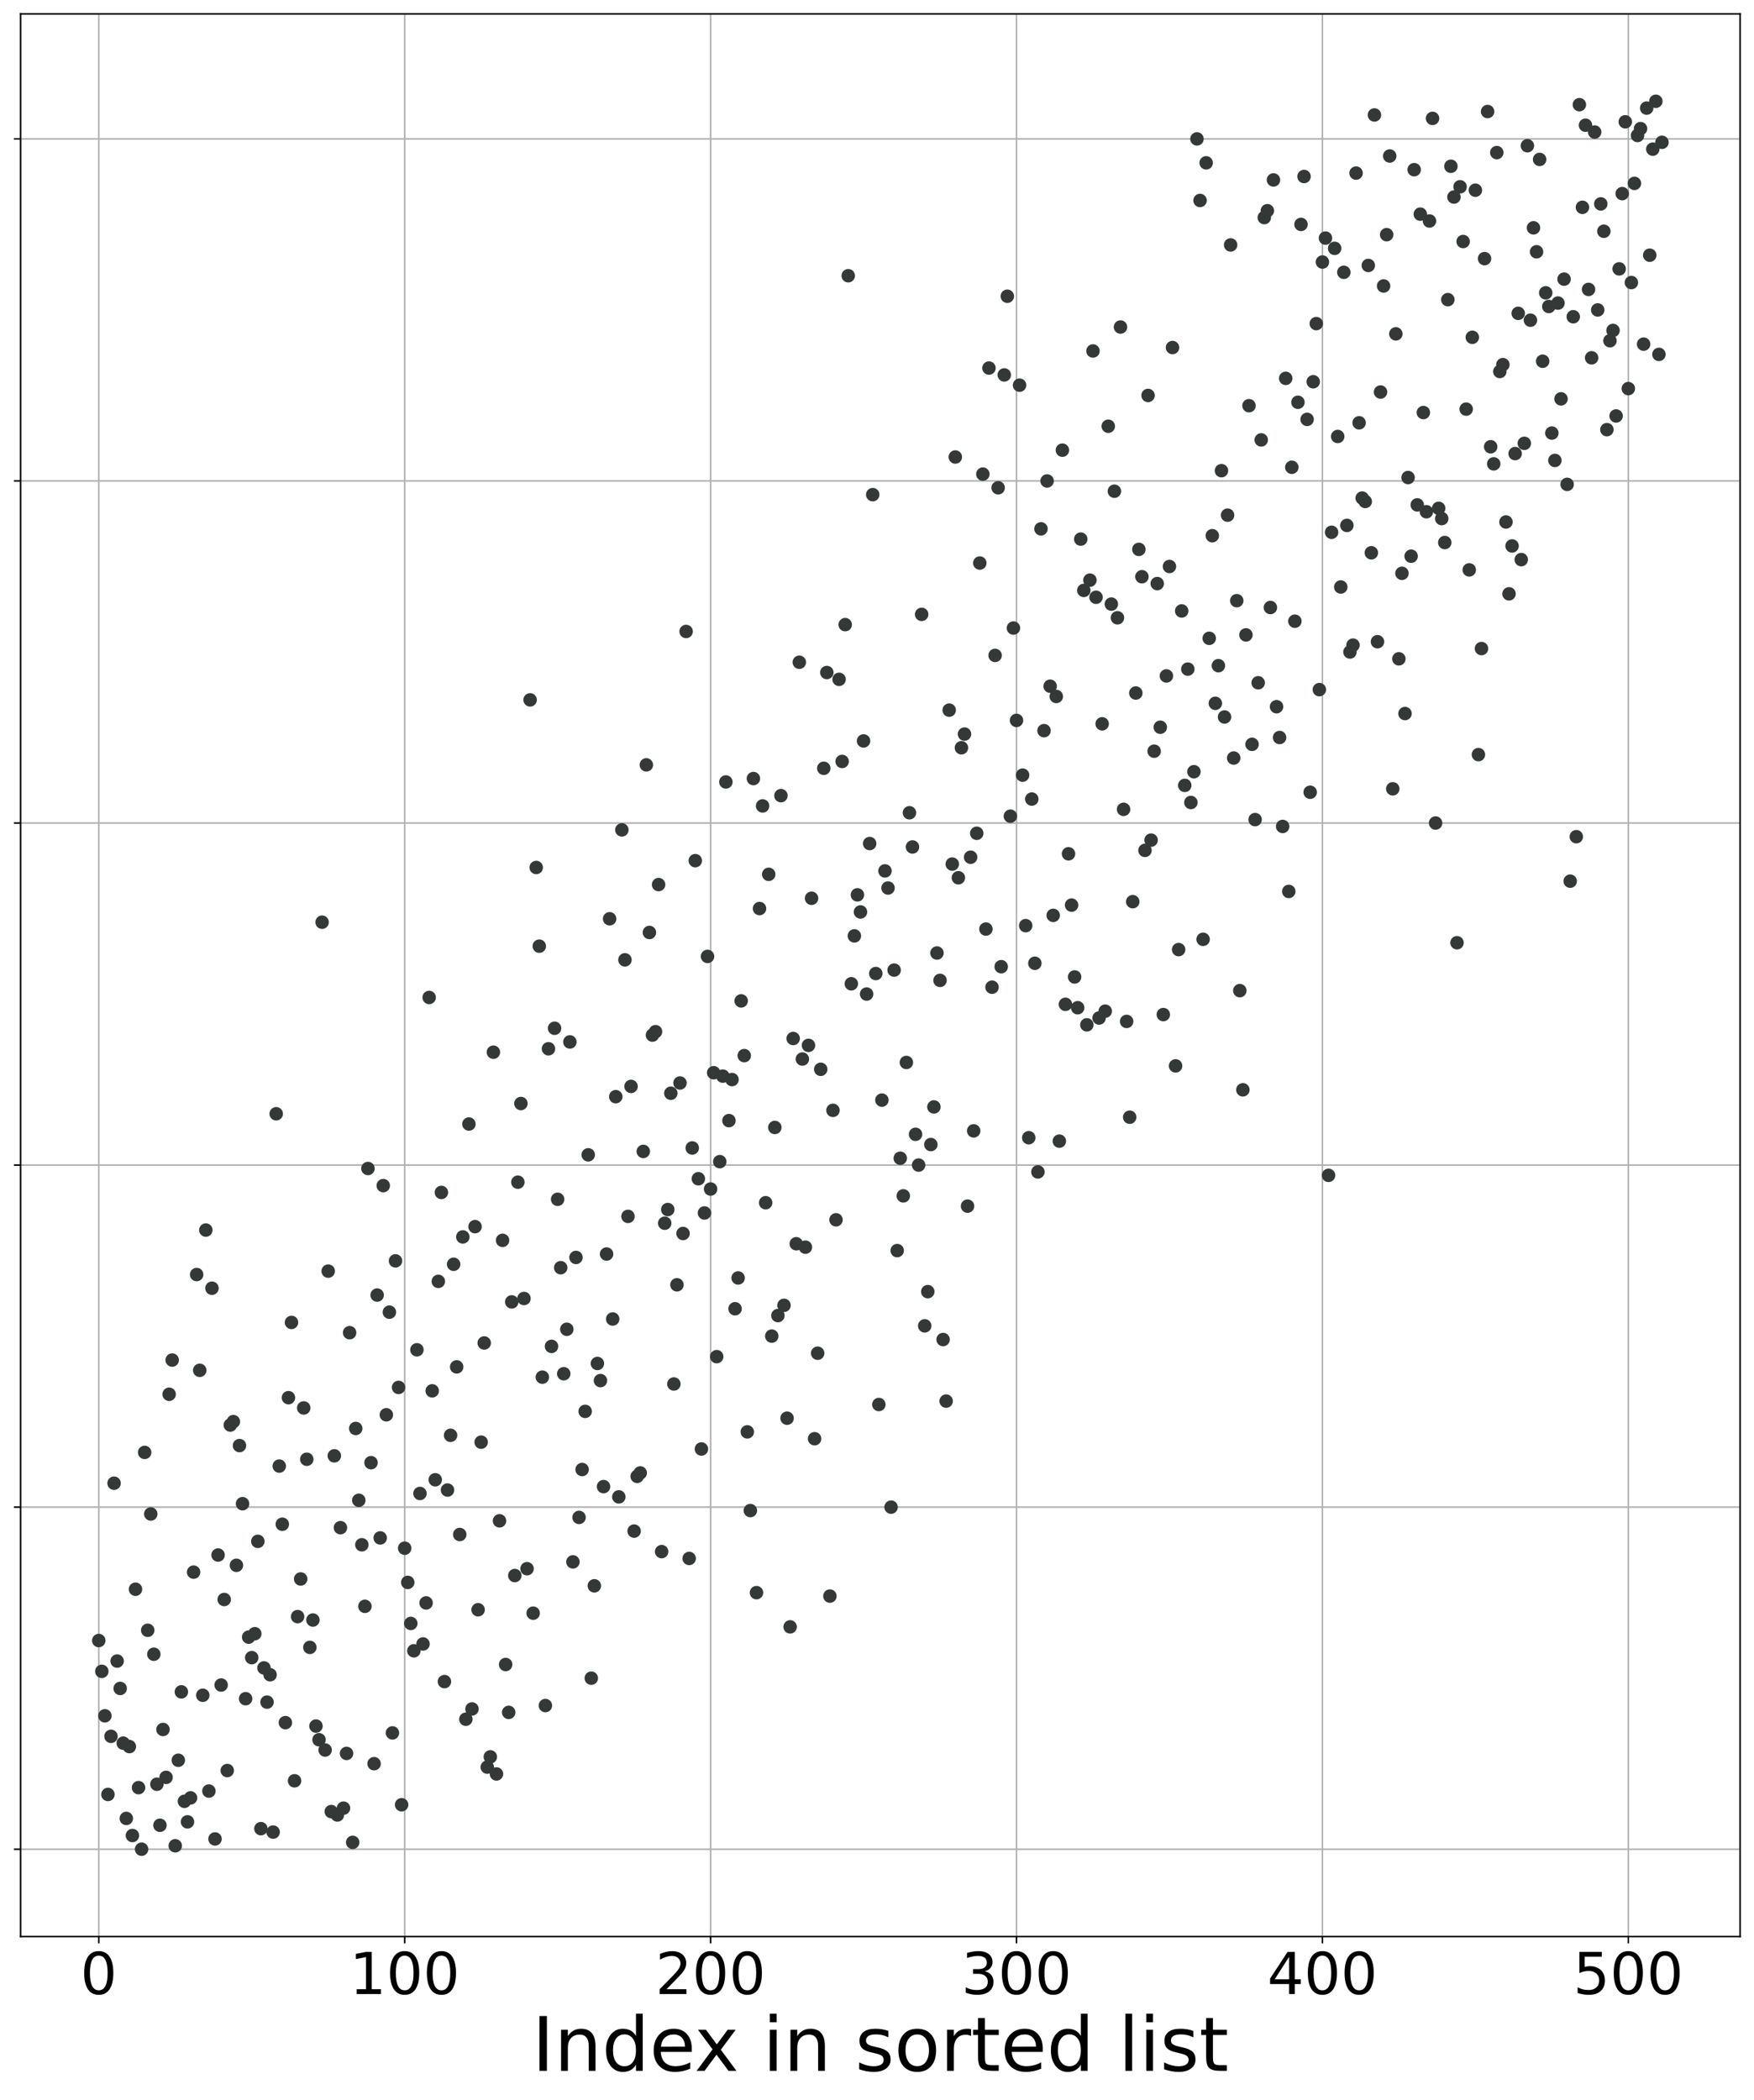 <?xml version="1.0" encoding="utf-8" standalone="no"?>
<!DOCTYPE svg PUBLIC "-//W3C//DTD SVG 1.1//EN"
  "http://www.w3.org/Graphics/SVG/1.1/DTD/svg11.dtd">
<!-- Created with matplotlib (https://matplotlib.org/) -->
<svg height="1090.099pt" version="1.1" viewBox="0 0 910.7 1090.099" width="910.7pt" xmlns="http://www.w3.org/2000/svg" xmlns:xlink="http://www.w3.org/1999/xlink">
 <defs>
  <style type="text/css">*{stroke-linecap:butt;stroke-linejoin:round;}</style>
 </defs>
 <g id="figure_1">
  <g id="patch_1">
   <path d="M 0 1090.099 
L 910.7 1090.099 
L 910.7 0 
L 0 0 
z
" style="fill:#ffffff;"/>
  </g>
  <g id="axes_1">
   <g id="patch_2">
    <path d="M 10.7 1005.12 
L 903.5 1005.12 
L 903.5 7.2 
L 10.7 7.2 
z
" style="fill:#ffffff;"/>
   </g>
   <g id="matplotlib.axis_1">
    <g id="xtick_1">
     <g id="line2d_1">
      <path clip-path="url(#p8eec922170)" d="M 51.282 1005.12 
L 51.282 7.2 
" style="fill:none;stroke:#b0b0b0;stroke-linecap:square;stroke-width:0.8;"/>
     </g>
     <g id="line2d_2">
      <defs>
       <path d="M 0 0 
L 0 3.5 
" id="m41e8f4e3dd" style="stroke:#000000;stroke-width:0.8;"/>
      </defs>
      <g>
       <use style="stroke:#000000;stroke-width:0.8;" x="51.282" xlink:href="#m41e8f4e3dd" y="1005.12"/>
      </g>
     </g>
     <g id="text_1">
      <!-- 0 -->
      <g transform="translate(41.738 1034.915)scale(0.3 -0.3)">
       <defs>
        <path d="M 31.781 66.406 
Q 24.172 66.406 20.328 58.906 
Q 16.5 51.422 16.5 36.375 
Q 16.5 21.391 20.328 13.891 
Q 24.172 6.391 31.781 6.391 
Q 39.453 6.391 43.281 13.891 
Q 47.125 21.391 47.125 36.375 
Q 47.125 51.422 43.281 58.906 
Q 39.453 66.406 31.781 66.406 
z
M 31.781 74.219 
Q 44.047 74.219 50.516 64.516 
Q 56.984 54.828 56.984 36.375 
Q 56.984 17.969 50.516 8.266 
Q 44.047 -1.422 31.781 -1.422 
Q 19.531 -1.422 13.062 8.266 
Q 6.594 17.969 6.594 36.375 
Q 6.594 54.828 13.062 64.516 
Q 19.531 74.219 31.781 74.219 
z
" id="DejaVuSans-48"/>
       </defs>
       <use xlink:href="#DejaVuSans-48"/>
      </g>
     </g>
    </g>
    <g id="xtick_2">
     <g id="line2d_3">
      <path clip-path="url(#p8eec922170)" d="M 210.115 1005.12 
L 210.115 7.2 
" style="fill:none;stroke:#b0b0b0;stroke-linecap:square;stroke-width:0.8;"/>
     </g>
     <g id="line2d_4">
      <g>
       <use style="stroke:#000000;stroke-width:0.8;" x="210.115" xlink:href="#m41e8f4e3dd" y="1005.12"/>
      </g>
     </g>
     <g id="text_2">
      <!-- 100 -->
      <g transform="translate(181.484 1034.915)scale(0.3 -0.3)">
       <defs>
        <path d="M 12.406 8.297 
L 28.516 8.297 
L 28.516 63.922 
L 10.984 60.406 
L 10.984 69.391 
L 28.422 72.906 
L 38.281 72.906 
L 38.281 8.297 
L 54.391 8.297 
L 54.391 0 
L 12.406 0 
z
" id="DejaVuSans-49"/>
       </defs>
       <use xlink:href="#DejaVuSans-49"/>
       <use x="63.623" xlink:href="#DejaVuSans-48"/>
       <use x="127.246" xlink:href="#DejaVuSans-48"/>
      </g>
     </g>
    </g>
    <g id="xtick_3">
     <g id="line2d_5">
      <path clip-path="url(#p8eec922170)" d="M 368.948 1005.12 
L 368.948 7.2 
" style="fill:none;stroke:#b0b0b0;stroke-linecap:square;stroke-width:0.8;"/>
     </g>
     <g id="line2d_6">
      <g>
       <use style="stroke:#000000;stroke-width:0.8;" x="368.948" xlink:href="#m41e8f4e3dd" y="1005.12"/>
      </g>
     </g>
     <g id="text_3">
      <!-- 200 -->
      <g transform="translate(340.316 1034.915)scale(0.3 -0.3)">
       <defs>
        <path d="M 19.188 8.297 
L 53.609 8.297 
L 53.609 0 
L 7.328 0 
L 7.328 8.297 
Q 12.938 14.109 22.625 23.891 
Q 32.328 33.688 34.812 36.531 
Q 39.547 41.844 41.422 45.531 
Q 43.312 49.219 43.312 52.781 
Q 43.312 58.594 39.234 62.25 
Q 35.156 65.922 28.609 65.922 
Q 23.969 65.922 18.812 64.312 
Q 13.672 62.703 7.812 59.422 
L 7.812 69.391 
Q 13.766 71.781 18.938 73 
Q 24.125 74.219 28.422 74.219 
Q 39.75 74.219 46.484 68.547 
Q 53.219 62.891 53.219 53.422 
Q 53.219 48.922 51.531 44.891 
Q 49.859 40.875 45.406 35.406 
Q 44.188 33.984 37.641 27.219 
Q 31.109 20.453 19.188 8.297 
z
" id="DejaVuSans-50"/>
       </defs>
       <use xlink:href="#DejaVuSans-50"/>
       <use x="63.623" xlink:href="#DejaVuSans-48"/>
       <use x="127.246" xlink:href="#DejaVuSans-48"/>
      </g>
     </g>
    </g>
    <g id="xtick_4">
     <g id="line2d_7">
      <path clip-path="url(#p8eec922170)" d="M 527.781 1005.12 
L 527.781 7.2 
" style="fill:none;stroke:#b0b0b0;stroke-linecap:square;stroke-width:0.8;"/>
     </g>
     <g id="line2d_8">
      <g>
       <use style="stroke:#000000;stroke-width:0.8;" x="527.781" xlink:href="#m41e8f4e3dd" y="1005.12"/>
      </g>
     </g>
     <g id="text_4">
      <!-- 300 -->
      <g transform="translate(499.149 1034.915)scale(0.3 -0.3)">
       <defs>
        <path d="M 40.578 39.312 
Q 47.656 37.797 51.625 33 
Q 55.609 28.219 55.609 21.188 
Q 55.609 10.406 48.188 4.484 
Q 40.766 -1.422 27.094 -1.422 
Q 22.516 -1.422 17.656 -0.516 
Q 12.797 0.391 7.625 2.203 
L 7.625 11.719 
Q 11.719 9.328 16.594 8.109 
Q 21.484 6.891 26.812 6.891 
Q 36.078 6.891 40.938 10.547 
Q 45.797 14.203 45.797 21.188 
Q 45.797 27.641 41.281 31.266 
Q 36.766 34.906 28.719 34.906 
L 20.219 34.906 
L 20.219 43.016 
L 29.109 43.016 
Q 36.375 43.016 40.234 45.922 
Q 44.094 48.828 44.094 54.297 
Q 44.094 59.906 40.109 62.906 
Q 36.141 65.922 28.719 65.922 
Q 24.656 65.922 20.016 65.031 
Q 15.375 64.156 9.812 62.312 
L 9.812 71.094 
Q 15.438 72.656 20.344 73.438 
Q 25.25 74.219 29.594 74.219 
Q 40.828 74.219 47.359 69.109 
Q 53.906 64.016 53.906 55.328 
Q 53.906 49.266 50.438 45.094 
Q 46.969 40.922 40.578 39.312 
z
" id="DejaVuSans-51"/>
       </defs>
       <use xlink:href="#DejaVuSans-51"/>
       <use x="63.623" xlink:href="#DejaVuSans-48"/>
       <use x="127.246" xlink:href="#DejaVuSans-48"/>
      </g>
     </g>
    </g>
    <g id="xtick_5">
     <g id="line2d_9">
      <path clip-path="url(#p8eec922170)" d="M 686.614 1005.12 
L 686.614 7.2 
" style="fill:none;stroke:#b0b0b0;stroke-linecap:square;stroke-width:0.8;"/>
     </g>
     <g id="line2d_10">
      <g>
       <use style="stroke:#000000;stroke-width:0.8;" x="686.614" xlink:href="#m41e8f4e3dd" y="1005.12"/>
      </g>
     </g>
     <g id="text_5">
      <!-- 400 -->
      <g transform="translate(657.982 1034.915)scale(0.3 -0.3)">
       <defs>
        <path d="M 37.797 64.312 
L 12.891 25.391 
L 37.797 25.391 
z
M 35.203 72.906 
L 47.609 72.906 
L 47.609 25.391 
L 58.016 25.391 
L 58.016 17.188 
L 47.609 17.188 
L 47.609 0 
L 37.797 0 
L 37.797 17.188 
L 4.891 17.188 
L 4.891 26.703 
z
" id="DejaVuSans-52"/>
       </defs>
       <use xlink:href="#DejaVuSans-52"/>
       <use x="63.623" xlink:href="#DejaVuSans-48"/>
       <use x="127.246" xlink:href="#DejaVuSans-48"/>
      </g>
     </g>
    </g>
    <g id="xtick_6">
     <g id="line2d_11">
      <path clip-path="url(#p8eec922170)" d="M 845.447 1005.12 
L 845.447 7.2 
" style="fill:none;stroke:#b0b0b0;stroke-linecap:square;stroke-width:0.8;"/>
     </g>
     <g id="line2d_12">
      <g>
       <use style="stroke:#000000;stroke-width:0.8;" x="845.447" xlink:href="#m41e8f4e3dd" y="1005.12"/>
      </g>
     </g>
     <g id="text_6">
      <!-- 500 -->
      <g transform="translate(816.815 1034.915)scale(0.3 -0.3)">
       <defs>
        <path d="M 10.797 72.906 
L 49.516 72.906 
L 49.516 64.594 
L 19.828 64.594 
L 19.828 46.734 
Q 21.969 47.469 24.109 47.828 
Q 26.266 48.188 28.422 48.188 
Q 40.625 48.188 47.75 41.5 
Q 54.891 34.812 54.891 23.391 
Q 54.891 11.625 47.562 5.094 
Q 40.234 -1.422 26.906 -1.422 
Q 22.312 -1.422 17.547 -0.641 
Q 12.797 0.141 7.719 1.703 
L 7.719 11.625 
Q 12.109 9.234 16.797 8.062 
Q 21.484 6.891 26.703 6.891 
Q 35.156 6.891 40.078 11.328 
Q 45.016 15.766 45.016 23.391 
Q 45.016 31 40.078 35.438 
Q 35.156 39.891 26.703 39.891 
Q 22.75 39.891 18.812 39.016 
Q 14.891 38.141 10.797 36.281 
z
" id="DejaVuSans-53"/>
       </defs>
       <use xlink:href="#DejaVuSans-53"/>
       <use x="63.623" xlink:href="#DejaVuSans-48"/>
       <use x="127.246" xlink:href="#DejaVuSans-48"/>
      </g>
     </g>
    </g>
    <g id="text_7">
     <!-- Index in sorted list -->
     <g transform="translate(276.277 1074.788)scale(0.39 -0.39)">
      <defs>
       <path d="M 9.812 72.906 
L 19.672 72.906 
L 19.672 0 
L 9.812 0 
z
" id="DejaVuSans-73"/>
       <path d="M 54.891 33.016 
L 54.891 0 
L 45.906 0 
L 45.906 32.719 
Q 45.906 40.484 42.875 44.328 
Q 39.844 48.188 33.797 48.188 
Q 26.516 48.188 22.312 43.547 
Q 18.109 38.922 18.109 30.906 
L 18.109 0 
L 9.078 0 
L 9.078 54.688 
L 18.109 54.688 
L 18.109 46.188 
Q 21.344 51.125 25.703 53.562 
Q 30.078 56 35.797 56 
Q 45.219 56 50.047 50.172 
Q 54.891 44.344 54.891 33.016 
z
" id="DejaVuSans-110"/>
       <path d="M 45.406 46.391 
L 45.406 75.984 
L 54.391 75.984 
L 54.391 0 
L 45.406 0 
L 45.406 8.203 
Q 42.578 3.328 38.25 0.953 
Q 33.938 -1.422 27.875 -1.422 
Q 17.969 -1.422 11.734 6.484 
Q 5.516 14.406 5.516 27.297 
Q 5.516 40.188 11.734 48.094 
Q 17.969 56 27.875 56 
Q 33.938 56 38.25 53.625 
Q 42.578 51.266 45.406 46.391 
z
M 14.797 27.297 
Q 14.797 17.391 18.875 11.75 
Q 22.953 6.109 30.078 6.109 
Q 37.203 6.109 41.297 11.75 
Q 45.406 17.391 45.406 27.297 
Q 45.406 37.203 41.297 42.844 
Q 37.203 48.484 30.078 48.484 
Q 22.953 48.484 18.875 42.844 
Q 14.797 37.203 14.797 27.297 
z
" id="DejaVuSans-100"/>
       <path d="M 56.203 29.594 
L 56.203 25.203 
L 14.891 25.203 
Q 15.484 15.922 20.484 11.062 
Q 25.484 6.203 34.422 6.203 
Q 39.594 6.203 44.453 7.469 
Q 49.312 8.734 54.109 11.281 
L 54.109 2.781 
Q 49.266 0.734 44.188 -0.344 
Q 39.109 -1.422 33.891 -1.422 
Q 20.797 -1.422 13.156 6.188 
Q 5.516 13.812 5.516 26.812 
Q 5.516 40.234 12.766 48.109 
Q 20.016 56 32.328 56 
Q 43.359 56 49.781 48.891 
Q 56.203 41.797 56.203 29.594 
z
M 47.219 32.234 
Q 47.125 39.594 43.094 43.984 
Q 39.062 48.391 32.422 48.391 
Q 24.906 48.391 20.391 44.141 
Q 15.875 39.891 15.188 32.172 
z
" id="DejaVuSans-101"/>
       <path d="M 54.891 54.688 
L 35.109 28.078 
L 55.906 0 
L 45.312 0 
L 29.391 21.484 
L 13.484 0 
L 2.875 0 
L 24.125 28.609 
L 4.688 54.688 
L 15.281 54.688 
L 29.781 35.203 
L 44.281 54.688 
z
" id="DejaVuSans-120"/>
       <path id="DejaVuSans-32"/>
       <path d="M 9.422 54.688 
L 18.406 54.688 
L 18.406 0 
L 9.422 0 
z
M 9.422 75.984 
L 18.406 75.984 
L 18.406 64.594 
L 9.422 64.594 
z
" id="DejaVuSans-105"/>
       <path d="M 44.281 53.078 
L 44.281 44.578 
Q 40.484 46.531 36.375 47.5 
Q 32.281 48.484 27.875 48.484 
Q 21.188 48.484 17.844 46.438 
Q 14.5 44.391 14.5 40.281 
Q 14.5 37.156 16.891 35.375 
Q 19.281 33.594 26.516 31.984 
L 29.594 31.297 
Q 39.156 29.25 43.188 25.516 
Q 47.219 21.781 47.219 15.094 
Q 47.219 7.469 41.188 3.016 
Q 35.156 -1.422 24.609 -1.422 
Q 20.219 -1.422 15.453 -0.562 
Q 10.688 0.297 5.422 2 
L 5.422 11.281 
Q 10.406 8.688 15.234 7.391 
Q 20.062 6.109 24.812 6.109 
Q 31.156 6.109 34.562 8.281 
Q 37.984 10.453 37.984 14.406 
Q 37.984 18.062 35.516 20.016 
Q 33.062 21.969 24.703 23.781 
L 21.578 24.516 
Q 13.234 26.266 9.516 29.906 
Q 5.812 33.547 5.812 39.891 
Q 5.812 47.609 11.281 51.797 
Q 16.75 56 26.812 56 
Q 31.781 56 36.172 55.266 
Q 40.578 54.547 44.281 53.078 
z
" id="DejaVuSans-115"/>
       <path d="M 30.609 48.391 
Q 23.391 48.391 19.188 42.75 
Q 14.984 37.109 14.984 27.297 
Q 14.984 17.484 19.156 11.844 
Q 23.344 6.203 30.609 6.203 
Q 37.797 6.203 41.984 11.859 
Q 46.188 17.531 46.188 27.297 
Q 46.188 37.016 41.984 42.703 
Q 37.797 48.391 30.609 48.391 
z
M 30.609 56 
Q 42.328 56 49.016 48.375 
Q 55.719 40.766 55.719 27.297 
Q 55.719 13.875 49.016 6.219 
Q 42.328 -1.422 30.609 -1.422 
Q 18.844 -1.422 12.172 6.219 
Q 5.516 13.875 5.516 27.297 
Q 5.516 40.766 12.172 48.375 
Q 18.844 56 30.609 56 
z
" id="DejaVuSans-111"/>
       <path d="M 41.109 46.297 
Q 39.594 47.172 37.812 47.578 
Q 36.031 48 33.891 48 
Q 26.266 48 22.188 43.047 
Q 18.109 38.094 18.109 28.812 
L 18.109 0 
L 9.078 0 
L 9.078 54.688 
L 18.109 54.688 
L 18.109 46.188 
Q 20.953 51.172 25.484 53.578 
Q 30.031 56 36.531 56 
Q 37.453 56 38.578 55.875 
Q 39.703 55.766 41.062 55.516 
z
" id="DejaVuSans-114"/>
       <path d="M 18.312 70.219 
L 18.312 54.688 
L 36.812 54.688 
L 36.812 47.703 
L 18.312 47.703 
L 18.312 18.016 
Q 18.312 11.328 20.141 9.422 
Q 21.969 7.516 27.594 7.516 
L 36.812 7.516 
L 36.812 0 
L 27.594 0 
Q 17.188 0 13.234 3.875 
Q 9.281 7.766 9.281 18.016 
L 9.281 47.703 
L 2.688 47.703 
L 2.688 54.688 
L 9.281 54.688 
L 9.281 70.219 
z
" id="DejaVuSans-116"/>
       <path d="M 9.422 75.984 
L 18.406 75.984 
L 18.406 0 
L 9.422 0 
z
" id="DejaVuSans-108"/>
      </defs>
      <use xlink:href="#DejaVuSans-73"/>
      <use x="29.492" xlink:href="#DejaVuSans-110"/>
      <use x="92.871" xlink:href="#DejaVuSans-100"/>
      <use x="156.348" xlink:href="#DejaVuSans-101"/>
      <use x="216.121" xlink:href="#DejaVuSans-120"/>
      <use x="275.301" xlink:href="#DejaVuSans-32"/>
      <use x="307.088" xlink:href="#DejaVuSans-105"/>
      <use x="334.871" xlink:href="#DejaVuSans-110"/>
      <use x="398.25" xlink:href="#DejaVuSans-32"/>
      <use x="430.037" xlink:href="#DejaVuSans-115"/>
      <use x="482.137" xlink:href="#DejaVuSans-111"/>
      <use x="543.318" xlink:href="#DejaVuSans-114"/>
      <use x="584.432" xlink:href="#DejaVuSans-116"/>
      <use x="623.641" xlink:href="#DejaVuSans-101"/>
      <use x="685.164" xlink:href="#DejaVuSans-100"/>
      <use x="748.641" xlink:href="#DejaVuSans-32"/>
      <use x="780.428" xlink:href="#DejaVuSans-108"/>
      <use x="808.211" xlink:href="#DejaVuSans-105"/>
      <use x="835.994" xlink:href="#DejaVuSans-115"/>
      <use x="888.094" xlink:href="#DejaVuSans-116"/>
     </g>
    </g>
   </g>
   <g id="matplotlib.axis_2">
    <g id="ytick_1">
     <g id="line2d_13">
      <path clip-path="url(#p8eec922170)" d="M 10.7 959.76 
L 903.5 959.76 
" style="fill:none;stroke:#b0b0b0;stroke-linecap:square;stroke-width:0.8;"/>
     </g>
     <g id="line2d_14">
      <defs>
       <path d="M 0 0 
L -3.5 0 
" id="m7d9b31436d" style="stroke:#000000;stroke-width:0.8;"/>
      </defs>
      <g>
       <use style="stroke:#000000;stroke-width:0.8;" x="10.7" xlink:href="#m7d9b31436d" y="959.76"/>
      </g>
     </g>
    </g>
    <g id="ytick_2">
     <g id="line2d_15">
      <path clip-path="url(#p8eec922170)" d="M 10.7 782.226 
L 903.5 782.226 
" style="fill:none;stroke:#b0b0b0;stroke-linecap:square;stroke-width:0.8;"/>
     </g>
     <g id="line2d_16">
      <g>
       <use style="stroke:#000000;stroke-width:0.8;" x="10.7" xlink:href="#m7d9b31436d" y="782.226"/>
      </g>
     </g>
    </g>
    <g id="ytick_3">
     <g id="line2d_17">
      <path clip-path="url(#p8eec922170)" d="M 10.7 604.692 
L 903.5 604.692 
" style="fill:none;stroke:#b0b0b0;stroke-linecap:square;stroke-width:0.8;"/>
     </g>
     <g id="line2d_18">
      <g>
       <use style="stroke:#000000;stroke-width:0.8;" x="10.7" xlink:href="#m7d9b31436d" y="604.692"/>
      </g>
     </g>
    </g>
    <g id="ytick_4">
     <g id="line2d_19">
      <path clip-path="url(#p8eec922170)" d="M 10.7 427.157 
L 903.5 427.157 
" style="fill:none;stroke:#b0b0b0;stroke-linecap:square;stroke-width:0.8;"/>
     </g>
     <g id="line2d_20">
      <g>
       <use style="stroke:#000000;stroke-width:0.8;" x="10.7" xlink:href="#m7d9b31436d" y="427.157"/>
      </g>
     </g>
    </g>
    <g id="ytick_5">
     <g id="line2d_21">
      <path clip-path="url(#p8eec922170)" d="M 10.7 249.623 
L 903.5 249.623 
" style="fill:none;stroke:#b0b0b0;stroke-linecap:square;stroke-width:0.8;"/>
     </g>
     <g id="line2d_22">
      <g>
       <use style="stroke:#000000;stroke-width:0.8;" x="10.7" xlink:href="#m7d9b31436d" y="249.623"/>
      </g>
     </g>
    </g>
    <g id="ytick_6">
     <g id="line2d_23">
      <path clip-path="url(#p8eec922170)" d="M 10.7 72.089 
L 903.5 72.089 
" style="fill:none;stroke:#b0b0b0;stroke-linecap:square;stroke-width:0.8;"/>
     </g>
     <g id="line2d_24">
      <g>
       <use style="stroke:#000000;stroke-width:0.8;" x="10.7" xlink:href="#m7d9b31436d" y="72.089"/>
      </g>
     </g>
    </g>
   </g>
   <g id="line2d_25">
    <defs>
     <path d="M 0 3 
C 0.796 3 1.559 2.684 2.121 2.121 
C 2.684 1.559 3 0.796 3 0 
C 3 -0.796 2.684 -1.559 2.121 -2.121 
C 1.559 -2.684 0.796 -3 0 -3 
C -0.796 -3 -1.559 -2.684 -2.121 -2.121 
C -2.684 -1.559 -3 -0.796 -3 0 
C -3 0.796 -2.684 1.559 -2.121 2.121 
C -1.559 2.684 -0.796 3 0 3 
z
" id="m6e59a73b23" style="stroke:#343837;"/>
    </defs>
    <g clip-path="url(#p8eec922170)">
     <use style="fill:#343837;stroke:#343837;" x="51.282" xlink:href="#m6e59a73b23" y="851.464"/>
     <use style="fill:#343837;stroke:#343837;" x="52.87" xlink:href="#m6e59a73b23" y="867.442"/>
     <use style="fill:#343837;stroke:#343837;" x="54.458" xlink:href="#m6e59a73b23" y="890.522"/>
     <use style="fill:#343837;stroke:#343837;" x="56.047" xlink:href="#m6e59a73b23" y="931.355"/>
     <use style="fill:#343837;stroke:#343837;" x="57.635" xlink:href="#m6e59a73b23" y="901.174"/>
     <use style="fill:#343837;stroke:#343837;" x="59.223" xlink:href="#m6e59a73b23" y="769.798"/>
     <use style="fill:#343837;stroke:#343837;" x="60.812" xlink:href="#m6e59a73b23" y="862.116"/>
     <use style="fill:#343837;stroke:#343837;" x="62.4" xlink:href="#m6e59a73b23" y="876.319"/>
     <use style="fill:#343837;stroke:#343837;" x="63.988" xlink:href="#m6e59a73b23" y="904.724"/>
     <use style="fill:#343837;stroke:#343837;" x="65.577" xlink:href="#m6e59a73b23" y="943.782"/>
     <use style="fill:#343837;stroke:#343837;" x="67.165" xlink:href="#m6e59a73b23" y="906.5"/>
     <use style="fill:#343837;stroke:#343837;" x="68.753" xlink:href="#m6e59a73b23" y="952.659"/>
     <use style="fill:#343837;stroke:#343837;" x="70.342" xlink:href="#m6e59a73b23" y="824.834"/>
     <use style="fill:#343837;stroke:#343837;" x="71.93" xlink:href="#m6e59a73b23" y="927.804"/>
     <use style="fill:#343837;stroke:#343837;" x="73.518" xlink:href="#m6e59a73b23" y="959.76"/>
     <use style="fill:#343837;stroke:#343837;" x="75.107" xlink:href="#m6e59a73b23" y="753.82"/>
     <use style="fill:#343837;stroke:#343837;" x="76.695" xlink:href="#m6e59a73b23" y="846.138"/>
     <use style="fill:#343837;stroke:#343837;" x="78.283" xlink:href="#m6e59a73b23" y="785.776"/>
     <use style="fill:#343837;stroke:#343837;" x="79.872" xlink:href="#m6e59a73b23" y="858.565"/>
     <use style="fill:#343837;stroke:#343837;" x="81.46" xlink:href="#m6e59a73b23" y="926.028"/>
     <use style="fill:#343837;stroke:#343837;" x="83.048" xlink:href="#m6e59a73b23" y="947.333"/>
     <use style="fill:#343837;stroke:#343837;" x="84.637" xlink:href="#m6e59a73b23" y="897.623"/>
     <use style="fill:#343837;stroke:#343837;" x="86.225" xlink:href="#m6e59a73b23" y="922.478"/>
     <use style="fill:#343837;stroke:#343837;" x="87.813" xlink:href="#m6e59a73b23" y="723.639"/>
     <use style="fill:#343837;stroke:#343837;" x="89.402" xlink:href="#m6e59a73b23" y="705.886"/>
     <use style="fill:#343837;stroke:#343837;" x="90.99" xlink:href="#m6e59a73b23" y="957.985"/>
     <use style="fill:#343837;stroke:#343837;" x="92.578" xlink:href="#m6e59a73b23" y="913.601"/>
     <use style="fill:#343837;stroke:#343837;" x="94.167" xlink:href="#m6e59a73b23" y="878.094"/>
     <use style="fill:#343837;stroke:#343837;" x="95.755" xlink:href="#m6e59a73b23" y="934.905"/>
     <use style="fill:#343837;stroke:#343837;" x="97.343" xlink:href="#m6e59a73b23" y="945.557"/>
     <use style="fill:#343837;stroke:#343837;" x="98.932" xlink:href="#m6e59a73b23" y="933.13"/>
     <use style="fill:#343837;stroke:#343837;" x="100.52" xlink:href="#m6e59a73b23" y="815.957"/>
     <use style="fill:#343837;stroke:#343837;" x="102.108" xlink:href="#m6e59a73b23" y="661.502"/>
     <use style="fill:#343837;stroke:#343837;" x="103.697" xlink:href="#m6e59a73b23" y="711.212"/>
     <use style="fill:#343837;stroke:#343837;" x="105.285" xlink:href="#m6e59a73b23" y="879.87"/>
     <use style="fill:#343837;stroke:#343837;" x="106.873" xlink:href="#m6e59a73b23" y="638.423"/>
     <use style="fill:#343837;stroke:#343837;" x="108.462" xlink:href="#m6e59a73b23" y="929.579"/>
     <use style="fill:#343837;stroke:#343837;" x="110.05" xlink:href="#m6e59a73b23" y="668.604"/>
     <use style="fill:#343837;stroke:#343837;" x="111.638" xlink:href="#m6e59a73b23" y="954.434"/>
     <use style="fill:#343837;stroke:#343837;" x="113.227" xlink:href="#m6e59a73b23" y="807.081"/>
     <use style="fill:#343837;stroke:#343837;" x="114.815" xlink:href="#m6e59a73b23" y="874.544"/>
     <use style="fill:#343837;stroke:#343837;" x="116.403" xlink:href="#m6e59a73b23" y="830.16"/>
     <use style="fill:#343837;stroke:#343837;" x="117.992" xlink:href="#m6e59a73b23" y="918.927"/>
     <use style="fill:#343837;stroke:#343837;" x="119.58" xlink:href="#m6e59a73b23" y="739.618"/>
     <use style="fill:#343837;stroke:#343837;" x="121.168" xlink:href="#m6e59a73b23" y="737.842"/>
     <use style="fill:#343837;stroke:#343837;" x="122.757" xlink:href="#m6e59a73b23" y="812.407"/>
     <use style="fill:#343837;stroke:#343837;" x="124.345" xlink:href="#m6e59a73b23" y="750.27"/>
     <use style="fill:#343837;stroke:#343837;" x="125.933" xlink:href="#m6e59a73b23" y="780.45"/>
     <use style="fill:#343837;stroke:#343837;" x="127.522" xlink:href="#m6e59a73b23" y="881.645"/>
     <use style="fill:#343837;stroke:#343837;" x="129.11" xlink:href="#m6e59a73b23" y="849.689"/>
     <use style="fill:#343837;stroke:#343837;" x="130.698" xlink:href="#m6e59a73b23" y="860.341"/>
     <use style="fill:#343837;stroke:#343837;" x="132.287" xlink:href="#m6e59a73b23" y="847.913"/>
     <use style="fill:#343837;stroke:#343837;" x="133.875" xlink:href="#m6e59a73b23" y="799.979"/>
     <use style="fill:#343837;stroke:#343837;" x="135.463" xlink:href="#m6e59a73b23" y="949.108"/>
     <use style="fill:#343837;stroke:#343837;" x="137.052" xlink:href="#m6e59a73b23" y="865.667"/>
     <use style="fill:#343837;stroke:#343837;" x="138.64" xlink:href="#m6e59a73b23" y="883.42"/>
     <use style="fill:#343837;stroke:#343837;" x="140.228" xlink:href="#m6e59a73b23" y="869.218"/>
     <use style="fill:#343837;stroke:#343837;" x="141.817" xlink:href="#m6e59a73b23" y="950.883"/>
     <use style="fill:#343837;stroke:#343837;" x="143.405" xlink:href="#m6e59a73b23" y="578.061"/>
     <use style="fill:#343837;stroke:#343837;" x="144.993" xlink:href="#m6e59a73b23" y="760.922"/>
     <use style="fill:#343837;stroke:#343837;" x="146.582" xlink:href="#m6e59a73b23" y="791.102"/>
     <use style="fill:#343837;stroke:#343837;" x="148.17" xlink:href="#m6e59a73b23" y="894.072"/>
     <use style="fill:#343837;stroke:#343837;" x="149.758" xlink:href="#m6e59a73b23" y="725.415"/>
     <use style="fill:#343837;stroke:#343837;" x="151.347" xlink:href="#m6e59a73b23" y="686.357"/>
     <use style="fill:#343837;stroke:#343837;" x="152.935" xlink:href="#m6e59a73b23" y="924.253"/>
     <use style="fill:#343837;stroke:#343837;" x="154.523" xlink:href="#m6e59a73b23" y="839.037"/>
     <use style="fill:#343837;stroke:#343837;" x="156.112" xlink:href="#m6e59a73b23" y="819.508"/>
     <use style="fill:#343837;stroke:#343837;" x="157.7" xlink:href="#m6e59a73b23" y="730.741"/>
     <use style="fill:#343837;stroke:#343837;" x="159.288" xlink:href="#m6e59a73b23" y="757.371"/>
     <use style="fill:#343837;stroke:#343837;" x="160.877" xlink:href="#m6e59a73b23" y="855.015"/>
     <use style="fill:#343837;stroke:#343837;" x="162.465" xlink:href="#m6e59a73b23" y="840.812"/>
     <use style="fill:#343837;stroke:#343837;" x="164.053" xlink:href="#m6e59a73b23" y="895.848"/>
     <use style="fill:#343837;stroke:#343837;" x="165.642" xlink:href="#m6e59a73b23" y="902.949"/>
     <use style="fill:#343837;stroke:#343837;" x="167.23" xlink:href="#m6e59a73b23" y="478.642"/>
     <use style="fill:#343837;stroke:#343837;" x="168.818" xlink:href="#m6e59a73b23" y="908.275"/>
     <use style="fill:#343837;stroke:#343837;" x="170.407" xlink:href="#m6e59a73b23" y="659.727"/>
     <use style="fill:#343837;stroke:#343837;" x="171.995" xlink:href="#m6e59a73b23" y="940.231"/>
     <use style="fill:#343837;stroke:#343837;" x="173.583" xlink:href="#m6e59a73b23" y="755.596"/>
     <use style="fill:#343837;stroke:#343837;" x="175.172" xlink:href="#m6e59a73b23" y="942.007"/>
     <use style="fill:#343837;stroke:#343837;" x="176.76" xlink:href="#m6e59a73b23" y="792.878"/>
     <use style="fill:#343837;stroke:#343837;" x="178.348" xlink:href="#m6e59a73b23" y="938.456"/>
     <use style="fill:#343837;stroke:#343837;" x="179.937" xlink:href="#m6e59a73b23" y="910.05"/>
     <use style="fill:#343837;stroke:#343837;" x="181.525" xlink:href="#m6e59a73b23" y="691.683"/>
     <use style="fill:#343837;stroke:#343837;" x="183.113" xlink:href="#m6e59a73b23" y="956.209"/>
     <use style="fill:#343837;stroke:#343837;" x="184.701" xlink:href="#m6e59a73b23" y="741.393"/>
     <use style="fill:#343837;stroke:#343837;" x="186.29" xlink:href="#m6e59a73b23" y="778.675"/>
     <use style="fill:#343837;stroke:#343837;" x="187.878" xlink:href="#m6e59a73b23" y="801.755"/>
     <use style="fill:#343837;stroke:#343837;" x="189.466" xlink:href="#m6e59a73b23" y="833.711"/>
     <use style="fill:#343837;stroke:#343837;" x="191.055" xlink:href="#m6e59a73b23" y="606.467"/>
     <use style="fill:#343837;stroke:#343837;" x="192.643" xlink:href="#m6e59a73b23" y="759.146"/>
     <use style="fill:#343837;stroke:#343837;" x="194.231" xlink:href="#m6e59a73b23" y="915.376"/>
     <use style="fill:#343837;stroke:#343837;" x="195.82" xlink:href="#m6e59a73b23" y="672.155"/>
     <use style="fill:#343837;stroke:#343837;" x="197.408" xlink:href="#m6e59a73b23" y="798.204"/>
     <use style="fill:#343837;stroke:#343837;" x="198.996" xlink:href="#m6e59a73b23" y="615.344"/>
     <use style="fill:#343837;stroke:#343837;" x="200.585" xlink:href="#m6e59a73b23" y="734.292"/>
     <use style="fill:#343837;stroke:#343837;" x="202.173" xlink:href="#m6e59a73b23" y="681.031"/>
     <use style="fill:#343837;stroke:#343837;" x="203.761" xlink:href="#m6e59a73b23" y="899.398"/>
     <use style="fill:#343837;stroke:#343837;" x="205.35" xlink:href="#m6e59a73b23" y="654.401"/>
     <use style="fill:#343837;stroke:#343837;" x="206.938" xlink:href="#m6e59a73b23" y="720.089"/>
     <use style="fill:#343837;stroke:#343837;" x="208.526" xlink:href="#m6e59a73b23" y="936.681"/>
     <use style="fill:#343837;stroke:#343837;" x="210.115" xlink:href="#m6e59a73b23" y="803.53"/>
     <use style="fill:#343837;stroke:#343837;" x="211.703" xlink:href="#m6e59a73b23" y="821.283"/>
     <use style="fill:#343837;stroke:#343837;" x="213.291" xlink:href="#m6e59a73b23" y="842.587"/>
     <use style="fill:#343837;stroke:#343837;" x="214.88" xlink:href="#m6e59a73b23" y="856.79"/>
     <use style="fill:#343837;stroke:#343837;" x="216.468" xlink:href="#m6e59a73b23" y="700.56"/>
     <use style="fill:#343837;stroke:#343837;" x="218.056" xlink:href="#m6e59a73b23" y="775.124"/>
     <use style="fill:#343837;stroke:#343837;" x="219.645" xlink:href="#m6e59a73b23" y="853.239"/>
     <use style="fill:#343837;stroke:#343837;" x="221.233" xlink:href="#m6e59a73b23" y="831.935"/>
     <use style="fill:#343837;stroke:#343837;" x="222.821" xlink:href="#m6e59a73b23" y="517.7"/>
     <use style="fill:#343837;stroke:#343837;" x="224.41" xlink:href="#m6e59a73b23" y="721.864"/>
     <use style="fill:#343837;stroke:#343837;" x="225.998" xlink:href="#m6e59a73b23" y="768.023"/>
     <use style="fill:#343837;stroke:#343837;" x="227.586" xlink:href="#m6e59a73b23" y="665.053"/>
     <use style="fill:#343837;stroke:#343837;" x="229.175" xlink:href="#m6e59a73b23" y="618.894"/>
     <use style="fill:#343837;stroke:#343837;" x="230.763" xlink:href="#m6e59a73b23" y="872.768"/>
     <use style="fill:#343837;stroke:#343837;" x="232.351" xlink:href="#m6e59a73b23" y="773.349"/>
     <use style="fill:#343837;stroke:#343837;" x="233.94" xlink:href="#m6e59a73b23" y="744.944"/>
     <use style="fill:#343837;stroke:#343837;" x="235.528" xlink:href="#m6e59a73b23" y="656.176"/>
     <use style="fill:#343837;stroke:#343837;" x="237.116" xlink:href="#m6e59a73b23" y="709.437"/>
     <use style="fill:#343837;stroke:#343837;" x="238.705" xlink:href="#m6e59a73b23" y="796.428"/>
     <use style="fill:#343837;stroke:#343837;" x="240.293" xlink:href="#m6e59a73b23" y="641.974"/>
     <use style="fill:#343837;stroke:#343837;" x="241.881" xlink:href="#m6e59a73b23" y="892.297"/>
     <use style="fill:#343837;stroke:#343837;" x="243.47" xlink:href="#m6e59a73b23" y="583.387"/>
     <use style="fill:#343837;stroke:#343837;" x="245.058" xlink:href="#m6e59a73b23" y="886.971"/>
     <use style="fill:#343837;stroke:#343837;" x="246.646" xlink:href="#m6e59a73b23" y="636.648"/>
     <use style="fill:#343837;stroke:#343837;" x="248.235" xlink:href="#m6e59a73b23" y="835.486"/>
     <use style="fill:#343837;stroke:#343837;" x="249.823" xlink:href="#m6e59a73b23" y="748.494"/>
     <use style="fill:#343837;stroke:#343837;" x="251.411" xlink:href="#m6e59a73b23" y="697.009"/>
     <use style="fill:#343837;stroke:#343837;" x="253" xlink:href="#m6e59a73b23" y="917.152"/>
     <use style="fill:#343837;stroke:#343837;" x="254.588" xlink:href="#m6e59a73b23" y="911.826"/>
     <use style="fill:#343837;stroke:#343837;" x="256.176" xlink:href="#m6e59a73b23" y="546.105"/>
     <use style="fill:#343837;stroke:#343837;" x="257.765" xlink:href="#m6e59a73b23" y="920.702"/>
     <use style="fill:#343837;stroke:#343837;" x="259.353" xlink:href="#m6e59a73b23" y="789.327"/>
     <use style="fill:#343837;stroke:#343837;" x="260.941" xlink:href="#m6e59a73b23" y="643.749"/>
     <use style="fill:#343837;stroke:#343837;" x="262.53" xlink:href="#m6e59a73b23" y="863.892"/>
     <use style="fill:#343837;stroke:#343837;" x="264.118" xlink:href="#m6e59a73b23" y="888.746"/>
     <use style="fill:#343837;stroke:#343837;" x="265.706" xlink:href="#m6e59a73b23" y="675.705"/>
     <use style="fill:#343837;stroke:#343837;" x="267.295" xlink:href="#m6e59a73b23" y="817.733"/>
     <use style="fill:#343837;stroke:#343837;" x="268.883" xlink:href="#m6e59a73b23" y="613.568"/>
     <use style="fill:#343837;stroke:#343837;" x="270.471" xlink:href="#m6e59a73b23" y="572.735"/>
     <use style="fill:#343837;stroke:#343837;" x="272.06" xlink:href="#m6e59a73b23" y="673.93"/>
     <use style="fill:#343837;stroke:#343837;" x="273.648" xlink:href="#m6e59a73b23" y="814.182"/>
     <use style="fill:#343837;stroke:#343837;" x="275.236" xlink:href="#m6e59a73b23" y="363.245"/>
     <use style="fill:#343837;stroke:#343837;" x="276.825" xlink:href="#m6e59a73b23" y="837.261"/>
     <use style="fill:#343837;stroke:#343837;" x="278.413" xlink:href="#m6e59a73b23" y="450.237"/>
     <use style="fill:#343837;stroke:#343837;" x="280.001" xlink:href="#m6e59a73b23" y="491.07"/>
     <use style="fill:#343837;stroke:#343837;" x="281.59" xlink:href="#m6e59a73b23" y="714.763"/>
     <use style="fill:#343837;stroke:#343837;" x="283.178" xlink:href="#m6e59a73b23" y="885.196"/>
     <use style="fill:#343837;stroke:#343837;" x="284.766" xlink:href="#m6e59a73b23" y="544.33"/>
     <use style="fill:#343837;stroke:#343837;" x="286.355" xlink:href="#m6e59a73b23" y="698.785"/>
     <use style="fill:#343837;stroke:#343837;" x="287.943" xlink:href="#m6e59a73b23" y="533.678"/>
     <use style="fill:#343837;stroke:#343837;" x="289.531" xlink:href="#m6e59a73b23" y="622.445"/>
     <use style="fill:#343837;stroke:#343837;" x="291.12" xlink:href="#m6e59a73b23" y="657.952"/>
     <use style="fill:#343837;stroke:#343837;" x="292.708" xlink:href="#m6e59a73b23" y="712.987"/>
     <use style="fill:#343837;stroke:#343837;" x="294.296" xlink:href="#m6e59a73b23" y="689.908"/>
     <use style="fill:#343837;stroke:#343837;" x="295.885" xlink:href="#m6e59a73b23" y="540.779"/>
     <use style="fill:#343837;stroke:#343837;" x="297.473" xlink:href="#m6e59a73b23" y="810.631"/>
     <use style="fill:#343837;stroke:#343837;" x="299.061" xlink:href="#m6e59a73b23" y="652.626"/>
     <use style="fill:#343837;stroke:#343837;" x="300.65" xlink:href="#m6e59a73b23" y="787.552"/>
     <use style="fill:#343837;stroke:#343837;" x="302.238" xlink:href="#m6e59a73b23" y="762.697"/>
     <use style="fill:#343837;stroke:#343837;" x="303.826" xlink:href="#m6e59a73b23" y="732.516"/>
     <use style="fill:#343837;stroke:#343837;" x="305.415" xlink:href="#m6e59a73b23" y="599.365"/>
     <use style="fill:#343837;stroke:#343837;" x="307.003" xlink:href="#m6e59a73b23" y="870.993"/>
     <use style="fill:#343837;stroke:#343837;" x="308.591" xlink:href="#m6e59a73b23" y="823.059"/>
     <use style="fill:#343837;stroke:#343837;" x="310.18" xlink:href="#m6e59a73b23" y="707.661"/>
     <use style="fill:#343837;stroke:#343837;" x="311.768" xlink:href="#m6e59a73b23" y="716.538"/>
     <use style="fill:#343837;stroke:#343837;" x="313.356" xlink:href="#m6e59a73b23" y="771.574"/>
     <use style="fill:#343837;stroke:#343837;" x="314.945" xlink:href="#m6e59a73b23" y="650.85"/>
     <use style="fill:#343837;stroke:#343837;" x="316.533" xlink:href="#m6e59a73b23" y="476.867"/>
     <use style="fill:#343837;stroke:#343837;" x="318.121" xlink:href="#m6e59a73b23" y="684.582"/>
     <use style="fill:#343837;stroke:#343837;" x="319.709" xlink:href="#m6e59a73b23" y="569.185"/>
     <use style="fill:#343837;stroke:#343837;" x="321.298" xlink:href="#m6e59a73b23" y="776.9"/>
     <use style="fill:#343837;stroke:#343837;" x="322.886" xlink:href="#m6e59a73b23" y="430.708"/>
     <use style="fill:#343837;stroke:#343837;" x="324.474" xlink:href="#m6e59a73b23" y="498.171"/>
     <use style="fill:#343837;stroke:#343837;" x="326.063" xlink:href="#m6e59a73b23" y="631.322"/>
     <use style="fill:#343837;stroke:#343837;" x="327.651" xlink:href="#m6e59a73b23" y="563.859"/>
     <use style="fill:#343837;stroke:#343837;" x="329.239" xlink:href="#m6e59a73b23" y="794.653"/>
     <use style="fill:#343837;stroke:#343837;" x="330.828" xlink:href="#m6e59a73b23" y="766.248"/>
     <use style="fill:#343837;stroke:#343837;" x="332.416" xlink:href="#m6e59a73b23" y="764.472"/>
     <use style="fill:#343837;stroke:#343837;" x="334.004" xlink:href="#m6e59a73b23" y="597.59"/>
     <use style="fill:#343837;stroke:#343837;" x="335.593" xlink:href="#m6e59a73b23" y="396.976"/>
     <use style="fill:#343837;stroke:#343837;" x="337.181" xlink:href="#m6e59a73b23" y="483.968"/>
     <use style="fill:#343837;stroke:#343837;" x="338.769" xlink:href="#m6e59a73b23" y="537.228"/>
     <use style="fill:#343837;stroke:#343837;" x="340.358" xlink:href="#m6e59a73b23" y="535.453"/>
     <use style="fill:#343837;stroke:#343837;" x="341.946" xlink:href="#m6e59a73b23" y="459.113"/>
     <use style="fill:#343837;stroke:#343837;" x="343.534" xlink:href="#m6e59a73b23" y="805.305"/>
     <use style="fill:#343837;stroke:#343837;" x="345.123" xlink:href="#m6e59a73b23" y="634.872"/>
     <use style="fill:#343837;stroke:#343837;" x="346.711" xlink:href="#m6e59a73b23" y="627.771"/>
     <use style="fill:#343837;stroke:#343837;" x="348.299" xlink:href="#m6e59a73b23" y="567.409"/>
     <use style="fill:#343837;stroke:#343837;" x="349.888" xlink:href="#m6e59a73b23" y="718.313"/>
     <use style="fill:#343837;stroke:#343837;" x="351.476" xlink:href="#m6e59a73b23" y="666.828"/>
     <use style="fill:#343837;stroke:#343837;" x="353.064" xlink:href="#m6e59a73b23" y="562.083"/>
     <use style="fill:#343837;stroke:#343837;" x="354.653" xlink:href="#m6e59a73b23" y="640.198"/>
     <use style="fill:#343837;stroke:#343837;" x="356.241" xlink:href="#m6e59a73b23" y="327.738"/>
     <use style="fill:#343837;stroke:#343837;" x="357.829" xlink:href="#m6e59a73b23" y="808.856"/>
     <use style="fill:#343837;stroke:#343837;" x="359.418" xlink:href="#m6e59a73b23" y="595.815"/>
     <use style="fill:#343837;stroke:#343837;" x="361.006" xlink:href="#m6e59a73b23" y="446.686"/>
     <use style="fill:#343837;stroke:#343837;" x="362.594" xlink:href="#m6e59a73b23" y="611.793"/>
     <use style="fill:#343837;stroke:#343837;" x="364.183" xlink:href="#m6e59a73b23" y="752.045"/>
     <use style="fill:#343837;stroke:#343837;" x="365.771" xlink:href="#m6e59a73b23" y="629.546"/>
     <use style="fill:#343837;stroke:#343837;" x="367.359" xlink:href="#m6e59a73b23" y="496.396"/>
     <use style="fill:#343837;stroke:#343837;" x="368.948" xlink:href="#m6e59a73b23" y="617.119"/>
     <use style="fill:#343837;stroke:#343837;" x="370.536" xlink:href="#m6e59a73b23" y="556.757"/>
     <use style="fill:#343837;stroke:#343837;" x="372.124" xlink:href="#m6e59a73b23" y="704.111"/>
     <use style="fill:#343837;stroke:#343837;" x="373.713" xlink:href="#m6e59a73b23" y="602.916"/>
     <use style="fill:#343837;stroke:#343837;" x="375.301" xlink:href="#m6e59a73b23" y="558.533"/>
     <use style="fill:#343837;stroke:#343837;" x="376.889" xlink:href="#m6e59a73b23" y="405.853"/>
     <use style="fill:#343837;stroke:#343837;" x="378.478" xlink:href="#m6e59a73b23" y="581.612"/>
     <use style="fill:#343837;stroke:#343837;" x="380.066" xlink:href="#m6e59a73b23" y="560.308"/>
     <use style="fill:#343837;stroke:#343837;" x="381.654" xlink:href="#m6e59a73b23" y="679.256"/>
     <use style="fill:#343837;stroke:#343837;" x="383.243" xlink:href="#m6e59a73b23" y="663.278"/>
     <use style="fill:#343837;stroke:#343837;" x="384.831" xlink:href="#m6e59a73b23" y="519.475"/>
     <use style="fill:#343837;stroke:#343837;" x="386.419" xlink:href="#m6e59a73b23" y="547.881"/>
     <use style="fill:#343837;stroke:#343837;" x="388.008" xlink:href="#m6e59a73b23" y="743.168"/>
     <use style="fill:#343837;stroke:#343837;" x="389.596" xlink:href="#m6e59a73b23" y="784.001"/>
     <use style="fill:#343837;stroke:#343837;" x="391.184" xlink:href="#m6e59a73b23" y="404.078"/>
     <use style="fill:#343837;stroke:#343837;" x="392.773" xlink:href="#m6e59a73b23" y="826.609"/>
     <use style="fill:#343837;stroke:#343837;" x="394.361" xlink:href="#m6e59a73b23" y="471.541"/>
     <use style="fill:#343837;stroke:#343837;" x="395.949" xlink:href="#m6e59a73b23" y="418.281"/>
     <use style="fill:#343837;stroke:#343837;" x="397.538" xlink:href="#m6e59a73b23" y="624.22"/>
     <use style="fill:#343837;stroke:#343837;" x="399.126" xlink:href="#m6e59a73b23" y="453.787"/>
     <use style="fill:#343837;stroke:#343837;" x="400.714" xlink:href="#m6e59a73b23" y="693.459"/>
     <use style="fill:#343837;stroke:#343837;" x="402.303" xlink:href="#m6e59a73b23" y="585.163"/>
     <use style="fill:#343837;stroke:#343837;" x="403.891" xlink:href="#m6e59a73b23" y="682.807"/>
     <use style="fill:#343837;stroke:#343837;" x="405.479" xlink:href="#m6e59a73b23" y="412.955"/>
     <use style="fill:#343837;stroke:#343837;" x="407.068" xlink:href="#m6e59a73b23" y="677.481"/>
     <use style="fill:#343837;stroke:#343837;" x="408.656" xlink:href="#m6e59a73b23" y="736.067"/>
     <use style="fill:#343837;stroke:#343837;" x="410.244" xlink:href="#m6e59a73b23" y="844.363"/>
     <use style="fill:#343837;stroke:#343837;" x="411.833" xlink:href="#m6e59a73b23" y="539.004"/>
     <use style="fill:#343837;stroke:#343837;" x="413.421" xlink:href="#m6e59a73b23" y="645.524"/>
     <use style="fill:#343837;stroke:#343837;" x="415.009" xlink:href="#m6e59a73b23" y="343.716"/>
     <use style="fill:#343837;stroke:#343837;" x="416.598" xlink:href="#m6e59a73b23" y="549.656"/>
     <use style="fill:#343837;stroke:#343837;" x="418.186" xlink:href="#m6e59a73b23" y="647.3"/>
     <use style="fill:#343837;stroke:#343837;" x="419.774" xlink:href="#m6e59a73b23" y="542.555"/>
     <use style="fill:#343837;stroke:#343837;" x="421.363" xlink:href="#m6e59a73b23" y="466.215"/>
     <use style="fill:#343837;stroke:#343837;" x="422.951" xlink:href="#m6e59a73b23" y="746.719"/>
     <use style="fill:#343837;stroke:#343837;" x="424.539" xlink:href="#m6e59a73b23" y="702.335"/>
     <use style="fill:#343837;stroke:#343837;" x="426.128" xlink:href="#m6e59a73b23" y="554.982"/>
     <use style="fill:#343837;stroke:#343837;" x="427.716" xlink:href="#m6e59a73b23" y="398.752"/>
     <use style="fill:#343837;stroke:#343837;" x="429.304" xlink:href="#m6e59a73b23" y="349.042"/>
     <use style="fill:#343837;stroke:#343837;" x="430.893" xlink:href="#m6e59a73b23" y="828.385"/>
     <use style="fill:#343837;stroke:#343837;" x="432.481" xlink:href="#m6e59a73b23" y="576.286"/>
     <use style="fill:#343837;stroke:#343837;" x="434.069" xlink:href="#m6e59a73b23" y="633.097"/>
     <use style="fill:#343837;stroke:#343837;" x="435.658" xlink:href="#m6e59a73b23" y="352.593"/>
     <use style="fill:#343837;stroke:#343837;" x="437.246" xlink:href="#m6e59a73b23" y="395.201"/>
     <use style="fill:#343837;stroke:#343837;" x="438.834" xlink:href="#m6e59a73b23" y="324.187"/>
     <use style="fill:#343837;stroke:#343837;" x="440.423" xlink:href="#m6e59a73b23" y="143.102"/>
     <use style="fill:#343837;stroke:#343837;" x="442.011" xlink:href="#m6e59a73b23" y="510.598"/>
     <use style="fill:#343837;stroke:#343837;" x="443.599" xlink:href="#m6e59a73b23" y="485.744"/>
     <use style="fill:#343837;stroke:#343837;" x="445.188" xlink:href="#m6e59a73b23" y="464.439"/>
     <use style="fill:#343837;stroke:#343837;" x="446.776" xlink:href="#m6e59a73b23" y="473.316"/>
     <use style="fill:#343837;stroke:#343837;" x="448.364" xlink:href="#m6e59a73b23" y="384.549"/>
     <use style="fill:#343837;stroke:#343837;" x="449.953" xlink:href="#m6e59a73b23" y="515.924"/>
     <use style="fill:#343837;stroke:#343837;" x="451.541" xlink:href="#m6e59a73b23" y="437.809"/>
     <use style="fill:#343837;stroke:#343837;" x="453.129" xlink:href="#m6e59a73b23" y="256.724"/>
     <use style="fill:#343837;stroke:#343837;" x="454.718" xlink:href="#m6e59a73b23" y="505.272"/>
     <use style="fill:#343837;stroke:#343837;" x="456.306" xlink:href="#m6e59a73b23" y="728.965"/>
     <use style="fill:#343837;stroke:#343837;" x="457.894" xlink:href="#m6e59a73b23" y="570.96"/>
     <use style="fill:#343837;stroke:#343837;" x="459.482" xlink:href="#m6e59a73b23" y="452.012"/>
     <use style="fill:#343837;stroke:#343837;" x="461.071" xlink:href="#m6e59a73b23" y="460.889"/>
     <use style="fill:#343837;stroke:#343837;" x="462.659" xlink:href="#m6e59a73b23" y="782.226"/>
     <use style="fill:#343837;stroke:#343837;" x="464.247" xlink:href="#m6e59a73b23" y="503.497"/>
     <use style="fill:#343837;stroke:#343837;" x="465.836" xlink:href="#m6e59a73b23" y="649.075"/>
     <use style="fill:#343837;stroke:#343837;" x="467.424" xlink:href="#m6e59a73b23" y="601.141"/>
     <use style="fill:#343837;stroke:#343837;" x="469.012" xlink:href="#m6e59a73b23" y="620.67"/>
     <use style="fill:#343837;stroke:#343837;" x="470.601" xlink:href="#m6e59a73b23" y="551.431"/>
     <use style="fill:#343837;stroke:#343837;" x="472.189" xlink:href="#m6e59a73b23" y="421.831"/>
     <use style="fill:#343837;stroke:#343837;" x="473.777" xlink:href="#m6e59a73b23" y="439.585"/>
     <use style="fill:#343837;stroke:#343837;" x="475.366" xlink:href="#m6e59a73b23" y="588.713"/>
     <use style="fill:#343837;stroke:#343837;" x="476.954" xlink:href="#m6e59a73b23" y="604.692"/>
     <use style="fill:#343837;stroke:#343837;" x="478.542" xlink:href="#m6e59a73b23" y="318.861"/>
     <use style="fill:#343837;stroke:#343837;" x="480.131" xlink:href="#m6e59a73b23" y="688.133"/>
     <use style="fill:#343837;stroke:#343837;" x="481.719" xlink:href="#m6e59a73b23" y="670.379"/>
     <use style="fill:#343837;stroke:#343837;" x="483.307" xlink:href="#m6e59a73b23" y="594.039"/>
     <use style="fill:#343837;stroke:#343837;" x="484.896" xlink:href="#m6e59a73b23" y="574.511"/>
     <use style="fill:#343837;stroke:#343837;" x="486.484" xlink:href="#m6e59a73b23" y="494.62"/>
     <use style="fill:#343837;stroke:#343837;" x="488.072" xlink:href="#m6e59a73b23" y="508.823"/>
     <use style="fill:#343837;stroke:#343837;" x="489.661" xlink:href="#m6e59a73b23" y="695.234"/>
     <use style="fill:#343837;stroke:#343837;" x="491.249" xlink:href="#m6e59a73b23" y="727.19"/>
     <use style="fill:#343837;stroke:#343837;" x="492.837" xlink:href="#m6e59a73b23" y="368.571"/>
     <use style="fill:#343837;stroke:#343837;" x="494.426" xlink:href="#m6e59a73b23" y="448.461"/>
     <use style="fill:#343837;stroke:#343837;" x="496.014" xlink:href="#m6e59a73b23" y="237.196"/>
     <use style="fill:#343837;stroke:#343837;" x="497.602" xlink:href="#m6e59a73b23" y="455.563"/>
     <use style="fill:#343837;stroke:#343837;" x="499.191" xlink:href="#m6e59a73b23" y="388.1"/>
     <use style="fill:#343837;stroke:#343837;" x="500.779" xlink:href="#m6e59a73b23" y="380.998"/>
     <use style="fill:#343837;stroke:#343837;" x="502.367" xlink:href="#m6e59a73b23" y="625.996"/>
     <use style="fill:#343837;stroke:#343837;" x="503.956" xlink:href="#m6e59a73b23" y="444.911"/>
     <use style="fill:#343837;stroke:#343837;" x="505.544" xlink:href="#m6e59a73b23" y="586.938"/>
     <use style="fill:#343837;stroke:#343837;" x="507.132" xlink:href="#m6e59a73b23" y="432.483"/>
     <use style="fill:#343837;stroke:#343837;" x="508.721" xlink:href="#m6e59a73b23" y="292.231"/>
     <use style="fill:#343837;stroke:#343837;" x="510.309" xlink:href="#m6e59a73b23" y="246.072"/>
     <use style="fill:#343837;stroke:#343837;" x="511.897" xlink:href="#m6e59a73b23" y="482.193"/>
     <use style="fill:#343837;stroke:#343837;" x="513.486" xlink:href="#m6e59a73b23" y="191.037"/>
     <use style="fill:#343837;stroke:#343837;" x="515.074" xlink:href="#m6e59a73b23" y="512.374"/>
     <use style="fill:#343837;stroke:#343837;" x="516.662" xlink:href="#m6e59a73b23" y="340.165"/>
     <use style="fill:#343837;stroke:#343837;" x="518.251" xlink:href="#m6e59a73b23" y="253.174"/>
     <use style="fill:#343837;stroke:#343837;" x="519.839" xlink:href="#m6e59a73b23" y="501.722"/>
     <use style="fill:#343837;stroke:#343837;" x="521.427" xlink:href="#m6e59a73b23" y="194.587"/>
     <use style="fill:#343837;stroke:#343837;" x="523.016" xlink:href="#m6e59a73b23" y="153.755"/>
     <use style="fill:#343837;stroke:#343837;" x="524.604" xlink:href="#m6e59a73b23" y="423.607"/>
     <use style="fill:#343837;stroke:#343837;" x="526.192" xlink:href="#m6e59a73b23" y="325.963"/>
     <use style="fill:#343837;stroke:#343837;" x="527.781" xlink:href="#m6e59a73b23" y="373.897"/>
     <use style="fill:#343837;stroke:#343837;" x="529.369" xlink:href="#m6e59a73b23" y="199.913"/>
     <use style="fill:#343837;stroke:#343837;" x="530.957" xlink:href="#m6e59a73b23" y="402.302"/>
     <use style="fill:#343837;stroke:#343837;" x="532.546" xlink:href="#m6e59a73b23" y="480.418"/>
     <use style="fill:#343837;stroke:#343837;" x="534.134" xlink:href="#m6e59a73b23" y="590.489"/>
     <use style="fill:#343837;stroke:#343837;" x="535.722" xlink:href="#m6e59a73b23" y="414.73"/>
     <use style="fill:#343837;stroke:#343837;" x="537.311" xlink:href="#m6e59a73b23" y="499.946"/>
     <use style="fill:#343837;stroke:#343837;" x="538.899" xlink:href="#m6e59a73b23" y="608.242"/>
     <use style="fill:#343837;stroke:#343837;" x="540.487" xlink:href="#m6e59a73b23" y="274.478"/>
     <use style="fill:#343837;stroke:#343837;" x="542.076" xlink:href="#m6e59a73b23" y="379.223"/>
     <use style="fill:#343837;stroke:#343837;" x="543.664" xlink:href="#m6e59a73b23" y="249.623"/>
     <use style="fill:#343837;stroke:#343837;" x="545.252" xlink:href="#m6e59a73b23" y="356.144"/>
     <use style="fill:#343837;stroke:#343837;" x="546.841" xlink:href="#m6e59a73b23" y="475.092"/>
     <use style="fill:#343837;stroke:#343837;" x="548.429" xlink:href="#m6e59a73b23" y="361.47"/>
     <use style="fill:#343837;stroke:#343837;" x="550.017" xlink:href="#m6e59a73b23" y="592.264"/>
     <use style="fill:#343837;stroke:#343837;" x="551.606" xlink:href="#m6e59a73b23" y="233.645"/>
     <use style="fill:#343837;stroke:#343837;" x="553.194" xlink:href="#m6e59a73b23" y="521.25"/>
     <use style="fill:#343837;stroke:#343837;" x="554.782" xlink:href="#m6e59a73b23" y="443.135"/>
     <use style="fill:#343837;stroke:#343837;" x="556.371" xlink:href="#m6e59a73b23" y="469.765"/>
     <use style="fill:#343837;stroke:#343837;" x="557.959" xlink:href="#m6e59a73b23" y="507.048"/>
     <use style="fill:#343837;stroke:#343837;" x="559.547" xlink:href="#m6e59a73b23" y="523.026"/>
     <use style="fill:#343837;stroke:#343837;" x="561.136" xlink:href="#m6e59a73b23" y="279.804"/>
     <use style="fill:#343837;stroke:#343837;" x="562.724" xlink:href="#m6e59a73b23" y="306.434"/>
     <use style="fill:#343837;stroke:#343837;" x="564.312" xlink:href="#m6e59a73b23" y="531.902"/>
     <use style="fill:#343837;stroke:#343837;" x="565.901" xlink:href="#m6e59a73b23" y="301.108"/>
     <use style="fill:#343837;stroke:#343837;" x="567.489" xlink:href="#m6e59a73b23" y="182.16"/>
     <use style="fill:#343837;stroke:#343837;" x="569.077" xlink:href="#m6e59a73b23" y="309.985"/>
     <use style="fill:#343837;stroke:#343837;" x="570.666" xlink:href="#m6e59a73b23" y="528.352"/>
     <use style="fill:#343837;stroke:#343837;" x="572.254" xlink:href="#m6e59a73b23" y="375.672"/>
     <use style="fill:#343837;stroke:#343837;" x="573.842" xlink:href="#m6e59a73b23" y="524.801"/>
     <use style="fill:#343837;stroke:#343837;" x="575.431" xlink:href="#m6e59a73b23" y="221.218"/>
     <use style="fill:#343837;stroke:#343837;" x="577.019" xlink:href="#m6e59a73b23" y="313.535"/>
     <use style="fill:#343837;stroke:#343837;" x="578.607" xlink:href="#m6e59a73b23" y="254.949"/>
     <use style="fill:#343837;stroke:#343837;" x="580.196" xlink:href="#m6e59a73b23" y="320.637"/>
     <use style="fill:#343837;stroke:#343837;" x="581.784" xlink:href="#m6e59a73b23" y="169.733"/>
     <use style="fill:#343837;stroke:#343837;" x="583.372" xlink:href="#m6e59a73b23" y="420.056"/>
     <use style="fill:#343837;stroke:#343837;" x="584.961" xlink:href="#m6e59a73b23" y="530.127"/>
     <use style="fill:#343837;stroke:#343837;" x="586.549" xlink:href="#m6e59a73b23" y="579.837"/>
     <use style="fill:#343837;stroke:#343837;" x="588.137" xlink:href="#m6e59a73b23" y="467.99"/>
     <use style="fill:#343837;stroke:#343837;" x="589.726" xlink:href="#m6e59a73b23" y="359.694"/>
     <use style="fill:#343837;stroke:#343837;" x="591.314" xlink:href="#m6e59a73b23" y="285.13"/>
     <use style="fill:#343837;stroke:#343837;" x="592.902" xlink:href="#m6e59a73b23" y="299.333"/>
     <use style="fill:#343837;stroke:#343837;" x="594.49" xlink:href="#m6e59a73b23" y="441.36"/>
     <use style="fill:#343837;stroke:#343837;" x="596.079" xlink:href="#m6e59a73b23" y="205.239"/>
     <use style="fill:#343837;stroke:#343837;" x="597.667" xlink:href="#m6e59a73b23" y="436.034"/>
     <use style="fill:#343837;stroke:#343837;" x="599.255" xlink:href="#m6e59a73b23" y="389.875"/>
     <use style="fill:#343837;stroke:#343837;" x="600.844" xlink:href="#m6e59a73b23" y="302.883"/>
     <use style="fill:#343837;stroke:#343837;" x="602.432" xlink:href="#m6e59a73b23" y="377.448"/>
     <use style="fill:#343837;stroke:#343837;" x="604.02" xlink:href="#m6e59a73b23" y="526.576"/>
     <use style="fill:#343837;stroke:#343837;" x="605.609" xlink:href="#m6e59a73b23" y="350.818"/>
     <use style="fill:#343837;stroke:#343837;" x="607.197" xlink:href="#m6e59a73b23" y="294.007"/>
     <use style="fill:#343837;stroke:#343837;" x="608.785" xlink:href="#m6e59a73b23" y="180.385"/>
     <use style="fill:#343837;stroke:#343837;" x="610.374" xlink:href="#m6e59a73b23" y="553.207"/>
     <use style="fill:#343837;stroke:#343837;" x="611.962" xlink:href="#m6e59a73b23" y="492.845"/>
     <use style="fill:#343837;stroke:#343837;" x="613.55" xlink:href="#m6e59a73b23" y="317.086"/>
     <use style="fill:#343837;stroke:#343837;" x="615.139" xlink:href="#m6e59a73b23" y="407.628"/>
     <use style="fill:#343837;stroke:#343837;" x="616.727" xlink:href="#m6e59a73b23" y="347.267"/>
     <use style="fill:#343837;stroke:#343837;" x="618.315" xlink:href="#m6e59a73b23" y="416.505"/>
     <use style="fill:#343837;stroke:#343837;" x="619.904" xlink:href="#m6e59a73b23" y="400.527"/>
     <use style="fill:#343837;stroke:#343837;" x="621.492" xlink:href="#m6e59a73b23" y="72.089"/>
     <use style="fill:#343837;stroke:#343837;" x="623.08" xlink:href="#m6e59a73b23" y="104.045"/>
     <use style="fill:#343837;stroke:#343837;" x="624.669" xlink:href="#m6e59a73b23" y="487.519"/>
     <use style="fill:#343837;stroke:#343837;" x="626.257" xlink:href="#m6e59a73b23" y="84.516"/>
     <use style="fill:#343837;stroke:#343837;" x="627.845" xlink:href="#m6e59a73b23" y="331.289"/>
     <use style="fill:#343837;stroke:#343837;" x="629.434" xlink:href="#m6e59a73b23" y="278.028"/>
     <use style="fill:#343837;stroke:#343837;" x="631.022" xlink:href="#m6e59a73b23" y="365.02"/>
     <use style="fill:#343837;stroke:#343837;" x="632.61" xlink:href="#m6e59a73b23" y="345.492"/>
     <use style="fill:#343837;stroke:#343837;" x="634.199" xlink:href="#m6e59a73b23" y="244.297"/>
     <use style="fill:#343837;stroke:#343837;" x="635.787" xlink:href="#m6e59a73b23" y="372.122"/>
     <use style="fill:#343837;stroke:#343837;" x="637.375" xlink:href="#m6e59a73b23" y="267.376"/>
     <use style="fill:#343837;stroke:#343837;" x="638.964" xlink:href="#m6e59a73b23" y="127.124"/>
     <use style="fill:#343837;stroke:#343837;" x="640.552" xlink:href="#m6e59a73b23" y="393.426"/>
     <use style="fill:#343837;stroke:#343837;" x="642.14" xlink:href="#m6e59a73b23" y="311.76"/>
     <use style="fill:#343837;stroke:#343837;" x="643.729" xlink:href="#m6e59a73b23" y="514.149"/>
     <use style="fill:#343837;stroke:#343837;" x="645.317" xlink:href="#m6e59a73b23" y="565.634"/>
     <use style="fill:#343837;stroke:#343837;" x="646.905" xlink:href="#m6e59a73b23" y="329.513"/>
     <use style="fill:#343837;stroke:#343837;" x="648.494" xlink:href="#m6e59a73b23" y="210.565"/>
     <use style="fill:#343837;stroke:#343837;" x="650.082" xlink:href="#m6e59a73b23" y="386.324"/>
     <use style="fill:#343837;stroke:#343837;" x="651.67" xlink:href="#m6e59a73b23" y="425.382"/>
     <use style="fill:#343837;stroke:#343837;" x="653.259" xlink:href="#m6e59a73b23" y="354.368"/>
     <use style="fill:#343837;stroke:#343837;" x="654.847" xlink:href="#m6e59a73b23" y="228.319"/>
     <use style="fill:#343837;stroke:#343837;" x="656.435" xlink:href="#m6e59a73b23" y="112.922"/>
     <use style="fill:#343837;stroke:#343837;" x="658.024" xlink:href="#m6e59a73b23" y="109.371"/>
     <use style="fill:#343837;stroke:#343837;" x="659.612" xlink:href="#m6e59a73b23" y="315.311"/>
     <use style="fill:#343837;stroke:#343837;" x="661.2" xlink:href="#m6e59a73b23" y="93.393"/>
     <use style="fill:#343837;stroke:#343837;" x="662.789" xlink:href="#m6e59a73b23" y="366.796"/>
     <use style="fill:#343837;stroke:#343837;" x="664.377" xlink:href="#m6e59a73b23" y="382.774"/>
     <use style="fill:#343837;stroke:#343837;" x="665.965" xlink:href="#m6e59a73b23" y="428.933"/>
     <use style="fill:#343837;stroke:#343837;" x="667.554" xlink:href="#m6e59a73b23" y="196.363"/>
     <use style="fill:#343837;stroke:#343837;" x="669.142" xlink:href="#m6e59a73b23" y="462.664"/>
     <use style="fill:#343837;stroke:#343837;" x="670.73" xlink:href="#m6e59a73b23" y="242.522"/>
     <use style="fill:#343837;stroke:#343837;" x="672.319" xlink:href="#m6e59a73b23" y="322.412"/>
     <use style="fill:#343837;stroke:#343837;" x="673.907" xlink:href="#m6e59a73b23" y="208.79"/>
     <use style="fill:#343837;stroke:#343837;" x="675.495" xlink:href="#m6e59a73b23" y="116.472"/>
     <use style="fill:#343837;stroke:#343837;" x="677.084" xlink:href="#m6e59a73b23" y="91.618"/>
     <use style="fill:#343837;stroke:#343837;" x="678.672" xlink:href="#m6e59a73b23" y="217.667"/>
     <use style="fill:#343837;stroke:#343837;" x="680.26" xlink:href="#m6e59a73b23" y="411.179"/>
     <use style="fill:#343837;stroke:#343837;" x="681.849" xlink:href="#m6e59a73b23" y="198.138"/>
     <use style="fill:#343837;stroke:#343837;" x="683.437" xlink:href="#m6e59a73b23" y="167.957"/>
     <use style="fill:#343837;stroke:#343837;" x="685.025" xlink:href="#m6e59a73b23" y="357.919"/>
     <use style="fill:#343837;stroke:#343837;" x="686.614" xlink:href="#m6e59a73b23" y="136.001"/>
     <use style="fill:#343837;stroke:#343837;" x="688.202" xlink:href="#m6e59a73b23" y="123.574"/>
     <use style="fill:#343837;stroke:#343837;" x="689.79" xlink:href="#m6e59a73b23" y="610.018"/>
     <use style="fill:#343837;stroke:#343837;" x="691.379" xlink:href="#m6e59a73b23" y="276.253"/>
     <use style="fill:#343837;stroke:#343837;" x="692.967" xlink:href="#m6e59a73b23" y="128.9"/>
     <use style="fill:#343837;stroke:#343837;" x="694.555" xlink:href="#m6e59a73b23" y="226.544"/>
     <use style="fill:#343837;stroke:#343837;" x="696.144" xlink:href="#m6e59a73b23" y="304.659"/>
     <use style="fill:#343837;stroke:#343837;" x="697.732" xlink:href="#m6e59a73b23" y="141.327"/>
     <use style="fill:#343837;stroke:#343837;" x="699.32" xlink:href="#m6e59a73b23" y="272.702"/>
     <use style="fill:#343837;stroke:#343837;" x="700.909" xlink:href="#m6e59a73b23" y="338.39"/>
     <use style="fill:#343837;stroke:#343837;" x="702.497" xlink:href="#m6e59a73b23" y="334.839"/>
     <use style="fill:#343837;stroke:#343837;" x="704.085" xlink:href="#m6e59a73b23" y="89.842"/>
     <use style="fill:#343837;stroke:#343837;" x="705.674" xlink:href="#m6e59a73b23" y="219.442"/>
     <use style="fill:#343837;stroke:#343837;" x="707.262" xlink:href="#m6e59a73b23" y="258.5"/>
     <use style="fill:#343837;stroke:#343837;" x="708.85" xlink:href="#m6e59a73b23" y="260.275"/>
     <use style="fill:#343837;stroke:#343837;" x="710.439" xlink:href="#m6e59a73b23" y="137.776"/>
     <use style="fill:#343837;stroke:#343837;" x="712.027" xlink:href="#m6e59a73b23" y="286.905"/>
     <use style="fill:#343837;stroke:#343837;" x="713.615" xlink:href="#m6e59a73b23" y="59.661"/>
     <use style="fill:#343837;stroke:#343837;" x="715.204" xlink:href="#m6e59a73b23" y="333.064"/>
     <use style="fill:#343837;stroke:#343837;" x="716.792" xlink:href="#m6e59a73b23" y="203.464"/>
     <use style="fill:#343837;stroke:#343837;" x="718.38" xlink:href="#m6e59a73b23" y="148.428"/>
     <use style="fill:#343837;stroke:#343837;" x="719.969" xlink:href="#m6e59a73b23" y="121.798"/>
     <use style="fill:#343837;stroke:#343837;" x="721.557" xlink:href="#m6e59a73b23" y="80.965"/>
     <use style="fill:#343837;stroke:#343837;" x="723.145" xlink:href="#m6e59a73b23" y="409.404"/>
     <use style="fill:#343837;stroke:#343837;" x="724.734" xlink:href="#m6e59a73b23" y="173.283"/>
     <use style="fill:#343837;stroke:#343837;" x="726.322" xlink:href="#m6e59a73b23" y="341.941"/>
     <use style="fill:#343837;stroke:#343837;" x="727.91" xlink:href="#m6e59a73b23" y="297.557"/>
     <use style="fill:#343837;stroke:#343837;" x="729.499" xlink:href="#m6e59a73b23" y="370.346"/>
     <use style="fill:#343837;stroke:#343837;" x="731.087" xlink:href="#m6e59a73b23" y="247.848"/>
     <use style="fill:#343837;stroke:#343837;" x="732.675" xlink:href="#m6e59a73b23" y="288.681"/>
     <use style="fill:#343837;stroke:#343837;" x="734.263" xlink:href="#m6e59a73b23" y="88.067"/>
     <use style="fill:#343837;stroke:#343837;" x="735.852" xlink:href="#m6e59a73b23" y="262.05"/>
     <use style="fill:#343837;stroke:#343837;" x="737.44" xlink:href="#m6e59a73b23" y="111.146"/>
     <use style="fill:#343837;stroke:#343837;" x="739.028" xlink:href="#m6e59a73b23" y="214.116"/>
     <use style="fill:#343837;stroke:#343837;" x="740.617" xlink:href="#m6e59a73b23" y="265.601"/>
     <use style="fill:#343837;stroke:#343837;" x="742.205" xlink:href="#m6e59a73b23" y="114.697"/>
     <use style="fill:#343837;stroke:#343837;" x="743.793" xlink:href="#m6e59a73b23" y="61.437"/>
     <use style="fill:#343837;stroke:#343837;" x="745.382" xlink:href="#m6e59a73b23" y="427.157"/>
     <use style="fill:#343837;stroke:#343837;" x="746.97" xlink:href="#m6e59a73b23" y="263.826"/>
     <use style="fill:#343837;stroke:#343837;" x="748.558" xlink:href="#m6e59a73b23" y="269.152"/>
     <use style="fill:#343837;stroke:#343837;" x="750.147" xlink:href="#m6e59a73b23" y="281.579"/>
     <use style="fill:#343837;stroke:#343837;" x="751.735" xlink:href="#m6e59a73b23" y="155.53"/>
     <use style="fill:#343837;stroke:#343837;" x="753.323" xlink:href="#m6e59a73b23" y="86.292"/>
     <use style="fill:#343837;stroke:#343837;" x="754.912" xlink:href="#m6e59a73b23" y="102.27"/>
     <use style="fill:#343837;stroke:#343837;" x="756.5" xlink:href="#m6e59a73b23" y="489.294"/>
     <use style="fill:#343837;stroke:#343837;" x="758.088" xlink:href="#m6e59a73b23" y="96.944"/>
     <use style="fill:#343837;stroke:#343837;" x="759.677" xlink:href="#m6e59a73b23" y="125.349"/>
     <use style="fill:#343837;stroke:#343837;" x="761.265" xlink:href="#m6e59a73b23" y="212.341"/>
     <use style="fill:#343837;stroke:#343837;" x="762.853" xlink:href="#m6e59a73b23" y="295.782"/>
     <use style="fill:#343837;stroke:#343837;" x="764.442" xlink:href="#m6e59a73b23" y="175.059"/>
     <use style="fill:#343837;stroke:#343837;" x="766.03" xlink:href="#m6e59a73b23" y="98.719"/>
     <use style="fill:#343837;stroke:#343837;" x="767.618" xlink:href="#m6e59a73b23" y="391.65"/>
     <use style="fill:#343837;stroke:#343837;" x="769.207" xlink:href="#m6e59a73b23" y="336.615"/>
     <use style="fill:#343837;stroke:#343837;" x="770.795" xlink:href="#m6e59a73b23" y="134.226"/>
     <use style="fill:#343837;stroke:#343837;" x="772.383" xlink:href="#m6e59a73b23" y="57.886"/>
     <use style="fill:#343837;stroke:#343837;" x="773.972" xlink:href="#m6e59a73b23" y="231.87"/>
     <use style="fill:#343837;stroke:#343837;" x="775.56" xlink:href="#m6e59a73b23" y="240.746"/>
     <use style="fill:#343837;stroke:#343837;" x="777.148" xlink:href="#m6e59a73b23" y="79.19"/>
     <use style="fill:#343837;stroke:#343837;" x="778.737" xlink:href="#m6e59a73b23" y="192.812"/>
     <use style="fill:#343837;stroke:#343837;" x="780.325" xlink:href="#m6e59a73b23" y="189.261"/>
     <use style="fill:#343837;stroke:#343837;" x="781.913" xlink:href="#m6e59a73b23" y="270.927"/>
     <use style="fill:#343837;stroke:#343837;" x="783.502" xlink:href="#m6e59a73b23" y="308.209"/>
     <use style="fill:#343837;stroke:#343837;" x="785.09" xlink:href="#m6e59a73b23" y="283.355"/>
     <use style="fill:#343837;stroke:#343837;" x="786.678" xlink:href="#m6e59a73b23" y="235.42"/>
     <use style="fill:#343837;stroke:#343837;" x="788.267" xlink:href="#m6e59a73b23" y="162.631"/>
     <use style="fill:#343837;stroke:#343837;" x="789.855" xlink:href="#m6e59a73b23" y="290.456"/>
     <use style="fill:#343837;stroke:#343837;" x="791.443" xlink:href="#m6e59a73b23" y="230.094"/>
     <use style="fill:#343837;stroke:#343837;" x="793.032" xlink:href="#m6e59a73b23" y="75.639"/>
     <use style="fill:#343837;stroke:#343837;" x="794.62" xlink:href="#m6e59a73b23" y="166.182"/>
     <use style="fill:#343837;stroke:#343837;" x="796.208" xlink:href="#m6e59a73b23" y="118.248"/>
     <use style="fill:#343837;stroke:#343837;" x="797.797" xlink:href="#m6e59a73b23" y="130.675"/>
     <use style="fill:#343837;stroke:#343837;" x="799.385" xlink:href="#m6e59a73b23" y="82.741"/>
     <use style="fill:#343837;stroke:#343837;" x="800.973" xlink:href="#m6e59a73b23" y="187.486"/>
     <use style="fill:#343837;stroke:#343837;" x="802.562" xlink:href="#m6e59a73b23" y="151.979"/>
     <use style="fill:#343837;stroke:#343837;" x="804.15" xlink:href="#m6e59a73b23" y="159.081"/>
     <use style="fill:#343837;stroke:#343837;" x="805.738" xlink:href="#m6e59a73b23" y="224.768"/>
     <use style="fill:#343837;stroke:#343837;" x="807.327" xlink:href="#m6e59a73b23" y="238.971"/>
     <use style="fill:#343837;stroke:#343837;" x="808.915" xlink:href="#m6e59a73b23" y="157.305"/>
     <use style="fill:#343837;stroke:#343837;" x="810.503" xlink:href="#m6e59a73b23" y="207.015"/>
     <use style="fill:#343837;stroke:#343837;" x="812.092" xlink:href="#m6e59a73b23" y="144.878"/>
     <use style="fill:#343837;stroke:#343837;" x="813.68" xlink:href="#m6e59a73b23" y="251.398"/>
     <use style="fill:#343837;stroke:#343837;" x="815.268" xlink:href="#m6e59a73b23" y="457.338"/>
     <use style="fill:#343837;stroke:#343837;" x="816.857" xlink:href="#m6e59a73b23" y="164.407"/>
     <use style="fill:#343837;stroke:#343837;" x="818.445" xlink:href="#m6e59a73b23" y="434.259"/>
     <use style="fill:#343837;stroke:#343837;" x="820.033" xlink:href="#m6e59a73b23" y="54.335"/>
     <use style="fill:#343837;stroke:#343837;" x="821.622" xlink:href="#m6e59a73b23" y="107.596"/>
     <use style="fill:#343837;stroke:#343837;" x="823.21" xlink:href="#m6e59a73b23" y="64.987"/>
     <use style="fill:#343837;stroke:#343837;" x="824.798" xlink:href="#m6e59a73b23" y="150.204"/>
     <use style="fill:#343837;stroke:#343837;" x="826.387" xlink:href="#m6e59a73b23" y="185.711"/>
     <use style="fill:#343837;stroke:#343837;" x="827.975" xlink:href="#m6e59a73b23" y="68.538"/>
     <use style="fill:#343837;stroke:#343837;" x="829.563" xlink:href="#m6e59a73b23" y="160.856"/>
     <use style="fill:#343837;stroke:#343837;" x="831.152" xlink:href="#m6e59a73b23" y="105.82"/>
     <use style="fill:#343837;stroke:#343837;" x="832.74" xlink:href="#m6e59a73b23" y="120.023"/>
     <use style="fill:#343837;stroke:#343837;" x="834.328" xlink:href="#m6e59a73b23" y="222.993"/>
     <use style="fill:#343837;stroke:#343837;" x="835.917" xlink:href="#m6e59a73b23" y="176.834"/>
     <use style="fill:#343837;stroke:#343837;" x="837.505" xlink:href="#m6e59a73b23" y="171.508"/>
     <use style="fill:#343837;stroke:#343837;" x="839.093" xlink:href="#m6e59a73b23" y="215.892"/>
     <use style="fill:#343837;stroke:#343837;" x="840.682" xlink:href="#m6e59a73b23" y="139.552"/>
     <use style="fill:#343837;stroke:#343837;" x="842.27" xlink:href="#m6e59a73b23" y="100.494"/>
     <use style="fill:#343837;stroke:#343837;" x="843.858" xlink:href="#m6e59a73b23" y="63.212"/>
     <use style="fill:#343837;stroke:#343837;" x="845.447" xlink:href="#m6e59a73b23" y="201.689"/>
     <use style="fill:#343837;stroke:#343837;" x="847.035" xlink:href="#m6e59a73b23" y="146.653"/>
     <use style="fill:#343837;stroke:#343837;" x="848.623" xlink:href="#m6e59a73b23" y="95.168"/>
     <use style="fill:#343837;stroke:#343837;" x="850.212" xlink:href="#m6e59a73b23" y="70.313"/>
     <use style="fill:#343837;stroke:#343837;" x="851.8" xlink:href="#m6e59a73b23" y="66.763"/>
     <use style="fill:#343837;stroke:#343837;" x="853.388" xlink:href="#m6e59a73b23" y="178.609"/>
     <use style="fill:#343837;stroke:#343837;" x="854.977" xlink:href="#m6e59a73b23" y="56.111"/>
     <use style="fill:#343837;stroke:#343837;" x="856.565" xlink:href="#m6e59a73b23" y="132.45"/>
     <use style="fill:#343837;stroke:#343837;" x="858.153" xlink:href="#m6e59a73b23" y="77.415"/>
     <use style="fill:#343837;stroke:#343837;" x="859.742" xlink:href="#m6e59a73b23" y="52.56"/>
     <use style="fill:#343837;stroke:#343837;" x="861.33" xlink:href="#m6e59a73b23" y="183.935"/>
     <use style="fill:#343837;stroke:#343837;" x="862.918" xlink:href="#m6e59a73b23" y="73.864"/>
    </g>
   </g>
   <g id="patch_3">
    <path d="M 10.7 1005.12 
L 10.7 7.2 
" style="fill:none;stroke:#000000;stroke-linecap:square;stroke-linejoin:miter;stroke-width:0.8;"/>
   </g>
   <g id="patch_4">
    <path d="M 903.5 1005.12 
L 903.5 7.2 
" style="fill:none;stroke:#000000;stroke-linecap:square;stroke-linejoin:miter;stroke-width:0.8;"/>
   </g>
   <g id="patch_5">
    <path d="M 10.7 1005.12 
L 903.5 1005.12 
" style="fill:none;stroke:#000000;stroke-linecap:square;stroke-linejoin:miter;stroke-width:0.8;"/>
   </g>
   <g id="patch_6">
    <path d="M 10.7 7.2 
L 903.5 7.2 
" style="fill:none;stroke:#000000;stroke-linecap:square;stroke-linejoin:miter;stroke-width:0.8;"/>
   </g>
  </g>
 </g>
 <defs>
  <clipPath id="p8eec922170">
   <rect height="997.92" width="892.8" x="10.7" y="7.2"/>
  </clipPath>
 </defs>
</svg>
